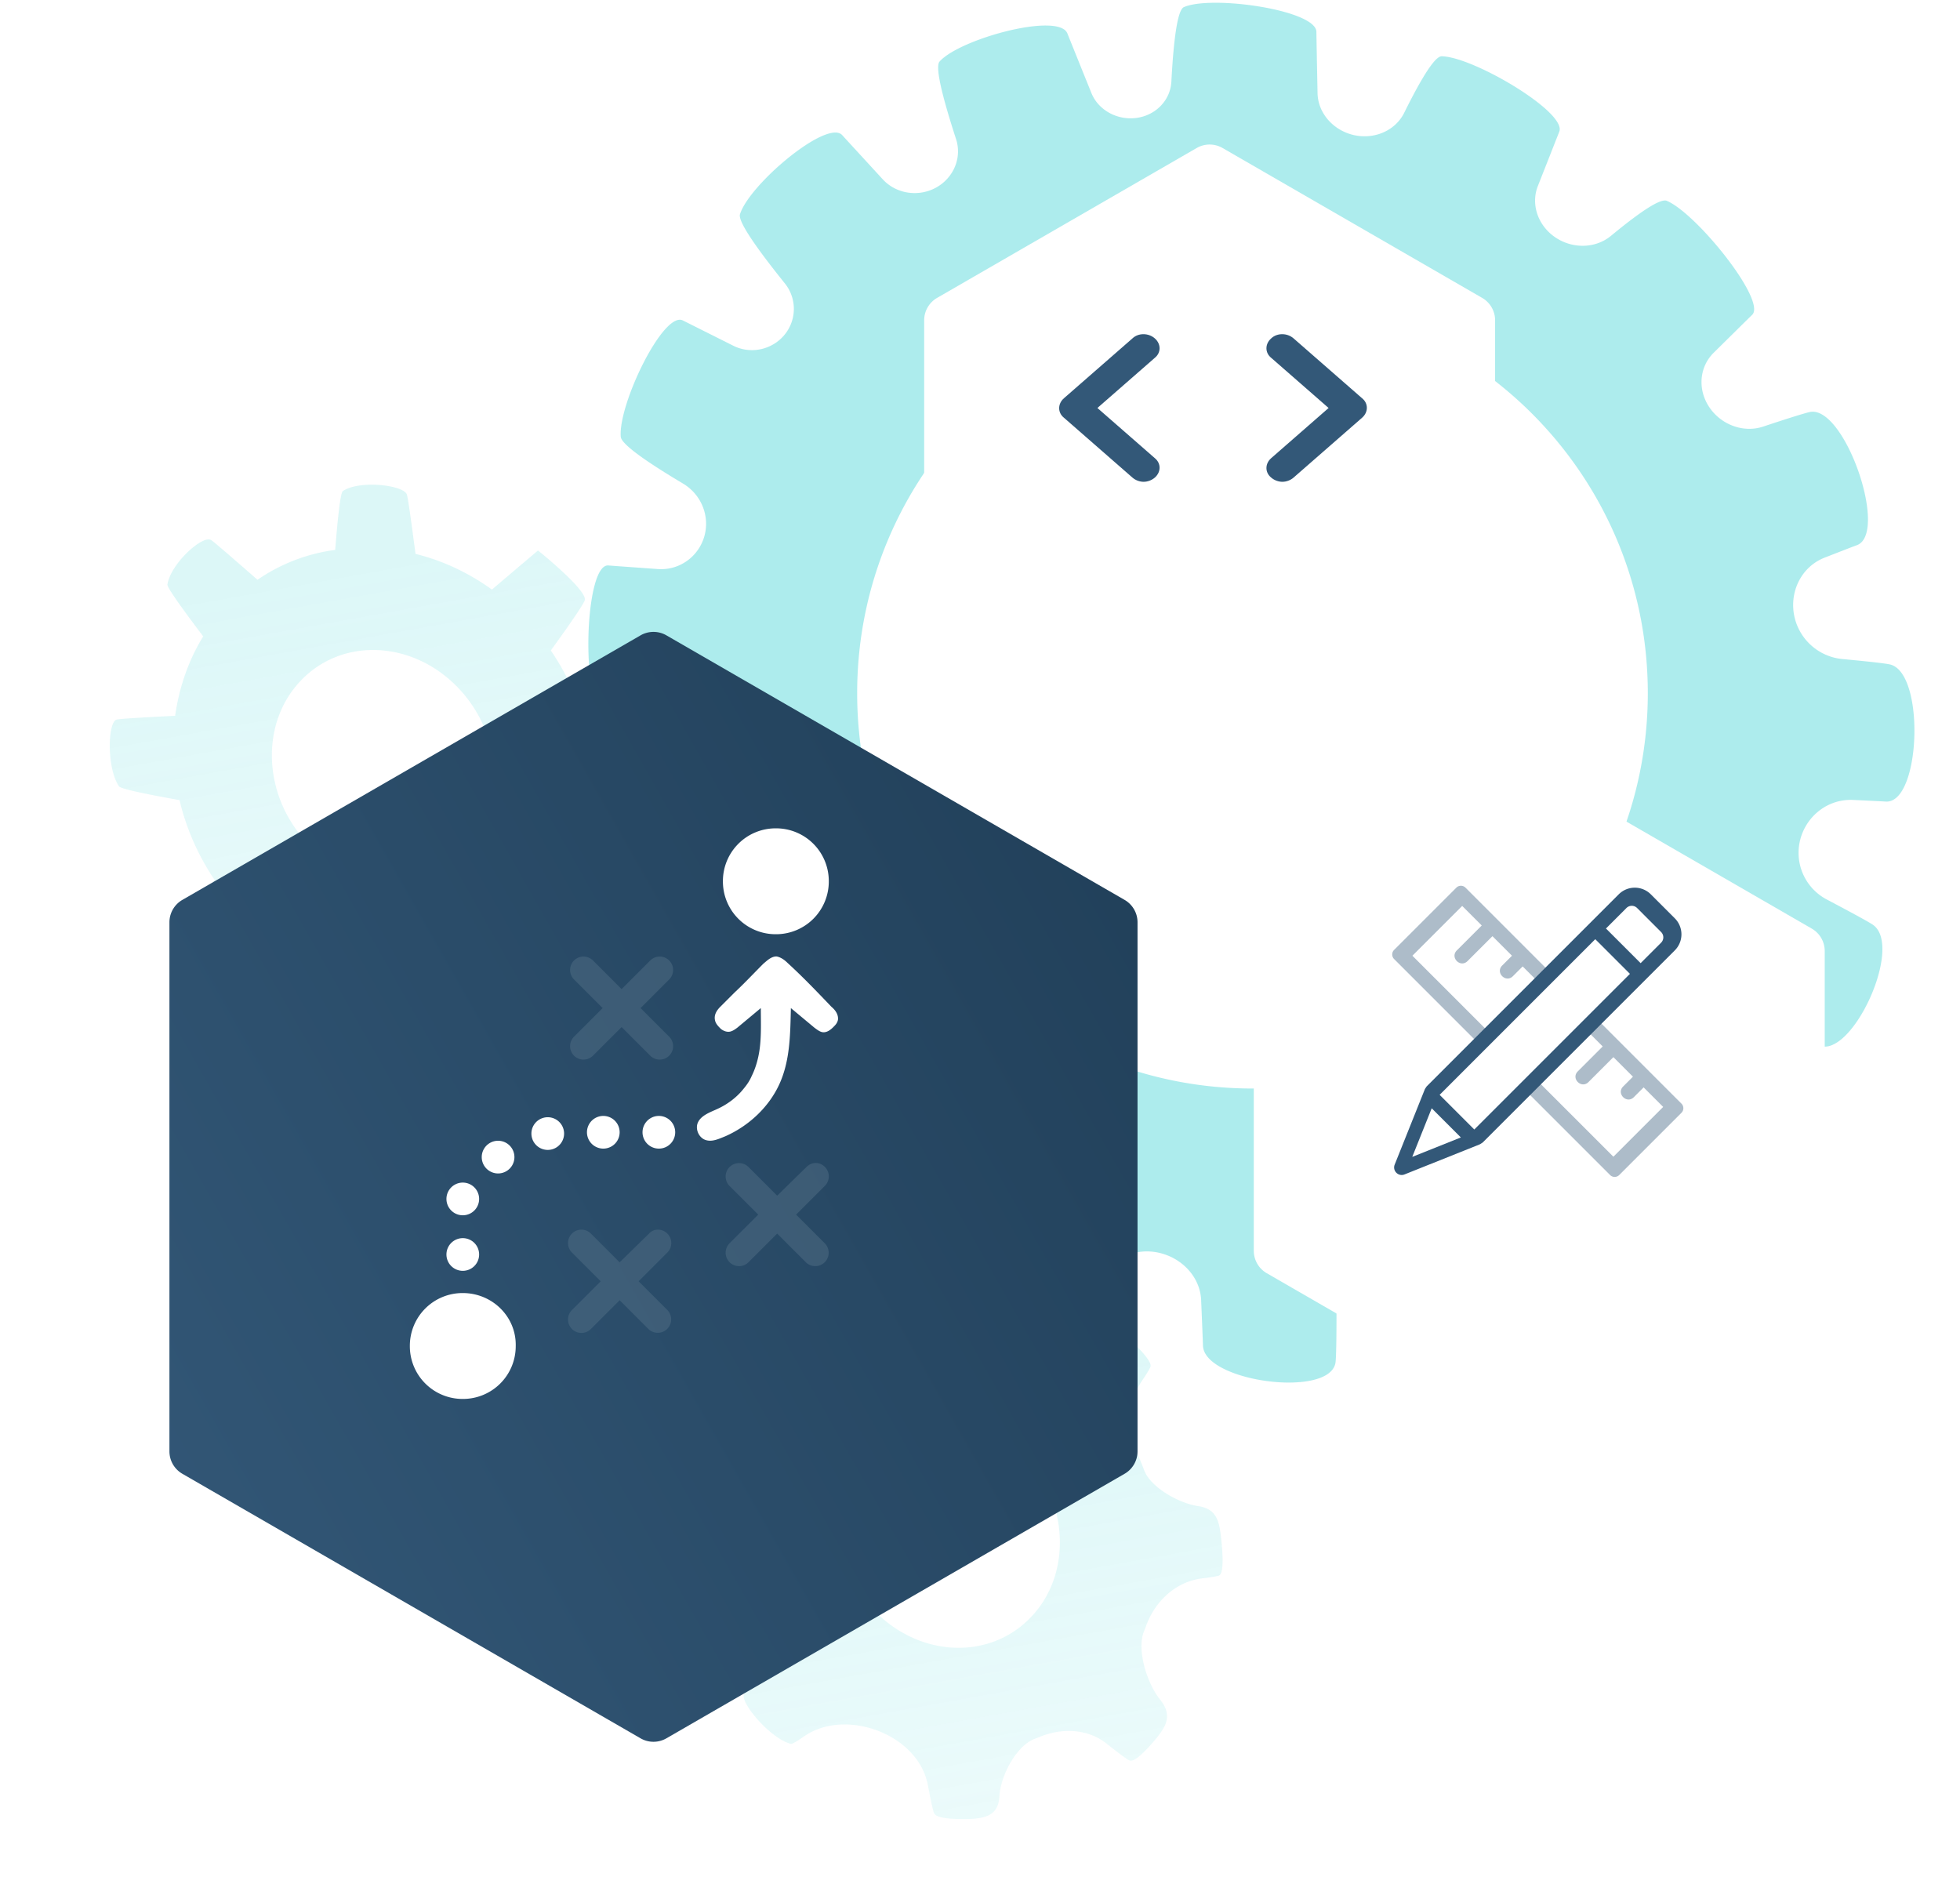<?xml version="1.0" encoding="utf-8"?>
<svg width="303" height="293" fill="none" xmlns="http://www.w3.org/2000/svg"><path opacity=".5" fill-rule="evenodd" clip-rule="evenodd" d="M147.8 21.508c-2.233-6.874-3.244-11.21-2.555-11.99C148.366 6 163.66 1.847 165.004 5.16c.158.397 1.494 3.712 3.716 9.215 1.085 2.686 4.021 4.233 6.928 3.86 2.981-.381 5.282-2.697 5.437-5.62.366-6.903.992-11.088 1.923-11.508 4.267-1.899 20.451.439 20.497 3.81.002.424.065 3.83.177 9.475.059 2.982 2.252 5.549 5.221 6.39 3.26.925 6.739-.443 8.183-3.36 2.739-5.535 4.758-8.719 5.769-8.719 4.794.022 19.403 8.635 18.196 11.65l-.7 1.777c-.565 1.437-1.452 3.693-2.613 6.636-1.078 2.736-.052 5.857 2.384 7.7 2.666 2.017 6.413 2.062 8.917-.006 4.602-3.799 7.674-5.827 8.638-5.414 4.605 1.94 15.446 15.435 13.196 17.62-.204.19-1.528 1.497-3.758 3.7l-2.191 2.162c-2.204 2.176-2.48 5.565-.796 8.24 1.77 2.812 5.296 4.22 8.44 3.177 4.188-1.39 6.811-2.203 7.39-2.283 5.367-.663 12.033 18.883 7.07 20.629-.415.145-1.937.737-4.396 1.694l-.54.21c-3.61 1.404-5.483 5.257-4.714 9.019a8.41 8.41 0 007.442 6.665c4.254.398 6.897.701 7.459.861 5.39 1.521 4.617 21.576-.779 21.168-.448-.027-2.193-.115-5.011-.249-4.128-.195-7.589 2.782-8.313 6.708a8.16 8.16 0 004.244 8.69c4.162 2.195 6.729 3.597 7.224 3.977 4.615 3.559-3.602 21.05-8.604 18.511-.454-.244-2.369-1.155-5.466-2.618-3.457-1.633-7.535-.355-9.557 2.716-1.778 2.7-1.598 6.273.613 8.768 3.433 3.873 5.535 6.321 5.896 6.88 3.114 4.968-11.171 17.306-15.03 13.055-.356-.407-1.962-2.089-4.559-4.789-2.579-2.681-6.754-3.023-9.839-1.08-2.903 1.828-4.274 5.365-3.045 8.587 1.783 4.679 2.845 7.605 2.977 8.232 1.119 5.67-17.134 10.892-19.26 5.547-.219-.552-1.24-2.948-2.899-6.804-1.321-3.071-4.759-4.767-8.106-4.311-3.496.476-6.152 3.256-6.152 6.698.001 4.727-.055 7.662-.164 8.258-.985 5.499-20.392 2.9-20.48-2.705-.016-.554-.114-3.02-.284-7.004-.145-3.405-2.72-6.281-6.119-7.215-3.809-1.047-7.858.629-9.332 4.126-1.564 3.711-2.571 5.991-2.874 6.445-3.019 4.505-20.619-5.646-18.617-10.648.211-.491 1.022-2.703 2.327-6.278 1.153-3.161-.102-6.706-2.906-8.791-3.17-2.357-7.622-2.321-10.411.301-2.761 2.596-4.506 4.172-4.953 4.461-4.513 2.811-17.686-13.224-13.932-16.878.331-.308 1.599-1.617 3.634-3.737 2.767-2.883 2.995-7.258.802-10.701-2.244-3.523-6.593-5.369-10.646-4.367-5.006 1.239-8.166 1.648-8.871.965-3.693-3.57-9.064-19.928-6.095-20.971.355-.125 2.98-1.063 7.359-2.633 3.176-1.139 4.891-4.443 4.245-7.72-.594-3.012-3.075-5.381-6.192-5.854-6.474-.982-10.426-1.991-10.905-2.984-2.212-4.63-1.404-21.34 1.843-21.086.37.032 3.096.23 7.647.556 3.601.258 6.687-2.249 7.339-5.672.559-2.93-.789-5.965-3.452-7.55-6.003-3.576-9.518-6.123-9.613-7.224-.406-5.01 6.593-19.511 9.608-17.98l1.778.89 6.006 3.011c2.963 1.487 6.524.46 8.3-2.19a6.276 6.276 0 00-.331-7.45c-4.665-5.807-7.262-9.643-6.927-10.686 1.458-4.64 13.503-14.768 15.811-12.22.201.23 1.581 1.732 3.905 4.261l2.348 2.557c2.191 2.386 5.819 2.787 8.527 1.123 2.503-1.538 3.722-4.528 2.812-7.33zm45.824 146.761c33.752 0 61.113-27.361 61.113-61.113 0-33.752-27.361-61.113-61.113-61.113-33.752 0-61.113 27.361-61.113 61.113 0 33.752 27.361 61.113 61.113 61.113z" fill="#5CDBDD"/><path d="M113.338 208.833c-.036.253.684 1.39 1.903 3.106 2.141 3.014 2.295 6.867 1.042 10.234-1.46 3.924-4.84 7.052-9.152 7.373-.936.069-1.526.131-1.673.183-1.332.402-1.535 7.389.379 10.289.124.198 1.128.493 2.74.853 3.986.891 7.105 3.826 8.698 7.502 1.652 3.81 1.655 8.264-.811 11.514-.849 1.12-1.376 1.852-1.453 2.044-.584 1.287 4.046 6.804 7.243 7.647.194.048.922-.376 2.03-1.147 3.428-2.383 8.138-2.337 12.076-.616 3.571 1.562 6.402 4.462 7.093 8.184.463 2.491.821 4.123.999 4.39.396.608 2.216.796 4.188.81 3.314.024 5.704-.308 5.86-3.518.148-3.053 2.554-7.798 5.468-8.884.278-.104.555-.212.831-.325 3.343-1.367 7.337-1.249 10.219 1.03 1.991 1.576 3.337 2.572 3.643 2.659.694.183 2.053-1.092 3.37-2.593 2.144-2.445 3.402-4.241 1.306-6.841-1.997-2.478-3.645-7.644-2.499-10.509.119-.297.234-.596.343-.897 1.38-3.777 4.55-6.816 8.666-7.327 1.505-.186 2.462-.348 2.658-.463.642-.419.56-2.914.312-5.342-.301-2.946-.624-4.936-3.643-5.374-2.882-.419-7.31-2.876-8.304-5.551a37.97 37.97 0 00-.886-2.175c-1.692-3.814-1.744-8.208.536-11.607.823-1.226 1.315-2.037 1.352-2.265.132-.815-1.673-2.723-3.514-4.428-2.083-1.931-3.727-3.221-5.836-1.433-2.027 1.718-6.575 3.069-8.992 1.771a34.482 34.482 0 00-2.077-1.027c-3.339-1.514-6.055-4.35-6.552-7.87-.265-1.876-.458-3.092-.552-3.327-.507-1.428-7.262-2.265-9.887-.522-.187.116-.386 1.146-.59 2.816-.451 3.677-3.269 6.504-6.795 7.849-3.583 1.367-7.887 1.216-10.842-1.318-1.201-1.029-1.979-1.675-2.17-1.783-1.305-.754-6.2 3.622-6.727 6.888zm45.005 16.035c6.96 7.32 7.386 18.641.911 25.244-6.436 6.622-17.315 6.055-24.26-1.303-6.96-7.32-7.385-18.642-.911-25.244 6.436-6.622 17.288-6.046 24.26 1.303z" fill="url(#paint0_linear)"/><path d="M25.88 90.359c-.064.449 2.262 3.695 5.534 8.018-2.293 3.723-3.724 7.93-4.339 12.276-4.986.245-8.674.46-9.075.601-1.331.403-1.535 7.39.38 10.289.252.403 4.13 1.203 9.376 2.144 1.01 4.299 2.836 8.508 5.43 12.349-3.133 3.985-5.465 7.001-5.632 7.42-.584 1.287 4.046 6.804 7.242 7.647.439.108 3.578-2.176 7.676-5.419 3.871 2.769 8.12 4.651 12.446 5.653.964 5.791 1.775 10.126 2.077 10.578.938 1.44 9.887.522 9.887.522s.233-4.539.51-10.733a28.594 28.594 0 0011.318-4.602c4.523 3.719 7.978 6.438 8.493 6.584 1.599.422 6.727-6.888 6.727-6.888s-2.895-3.603-6.842-8.475c2.251-3.676 3.678-7.816 4.29-12.095 5.325-.463 9.25-.925 9.67-1.171 1.304-.852-.38-10.289-.38-10.289s-4.165-.601-9.887-1.44a38.106 38.106 0 00-5.628-12.771c3.026-4.177 5.181-7.328 5.262-7.814.263-1.634-7.243-7.647-7.243-7.647s-2.983 2.523-7.123 6.044c-3.669-2.643-7.697-4.505-11.812-5.516-.667-5.042-1.174-8.764-1.345-9.196-.507-1.427-7.263-2.264-9.887-.522-.367.227-.775 3.943-1.188 9.103-4.31.565-8.377 2.126-12.013 4.617-3.925-3.438-6.804-5.933-7.197-6.155-1.304-.754-6.2 3.621-6.726 6.888zm45.006 16.034c6.96 7.32 7.385 18.642.91 25.244-6.436 6.622-17.315 6.055-24.26-1.303-6.96-7.319-7.385-18.641-.91-25.244 6.436-6.622 17.288-6.046 24.26 1.303z" fill="url(#paint1_linear)"/><g filter="url(#filter0_d)"><path d="M99.023 88.217a4 4 0 014 0l70.83 40.893c1.237.715 2 2.035 2 3.464v81.787c0 1.429-.763 2.75-2 3.465l-70.83 40.893a3.998 3.998 0 01-4 0l-70.83-40.893a4.002 4.002 0 01-2-3.465v-81.787a4 4 0 012-3.464l70.83-40.893z" fill="url(#paint2_linear)"/></g><path opacity=".481" fill-rule="evenodd" clip-rule="evenodd" d="M100.541 148.459l-4.446 4.445-4.445-4.445a2.072 2.072 0 00-2.93 2.93l4.445 4.446-4.446 4.445a2.072 2.072 0 002.93 2.93l4.446-4.445 4.446 4.445a2.072 2.072 0 002.93-2.93l-4.446-4.445 4.446-4.446a2.072 2.072 0 00-2.93-2.93zm-.202 42.234l-4.547 4.446-4.445-4.446a2.074 2.074 0 00-2.93 0 2.074 2.074 0 000 2.931l4.445 4.445-4.445 4.446a2.073 2.073 0 000 2.93 2.074 2.074 0 002.93 0l4.445-4.446 4.446 4.446a2.072 2.072 0 002.93-2.93l-4.446-4.446 4.446-4.445a2.073 2.073 0 000-2.931c-.808-.808-2.122-.808-2.829 0zm19.804-5.86l4.547-4.445c.808-.809 2.021-.809 2.829 0a2.074 2.074 0 010 2.93l-4.446 4.446 4.446 4.445a2.072 2.072 0 01-2.93 2.93l-4.446-4.445-4.446 4.445a2.072 2.072 0 01-2.93-2.93l4.446-4.445-4.446-4.446a2.072 2.072 0 012.93-2.93l4.446 4.445z" fill="#547188"/><path fill-rule="evenodd" clip-rule="evenodd" d="M111.757 136.233a8.15 8.15 0 018.184-8.184 8.15 8.15 0 018.184 8.184 8.15 8.15 0 01-8.184 8.185 8.15 8.15 0 01-8.184-8.185zm4.446 30.11c-.304.707-.708 1.313-1.213 1.919-1.111 1.415-2.627 2.526-4.244 3.234l-.354.158h-.001c-1.039.46-2.213.978-2.575 2.064-.303 1.011.303 2.223 1.314 2.526.898.27 1.796-.099 2.694-.469l.337-.137c3.637-1.616 6.77-4.547 8.386-8.184 1.52-3.42 1.611-7.197 1.701-10.911l.017-.708 3.637 3.031.072.053c.391.295.867.654 1.343.654.606 0 1.111-.404 1.515-.808.304-.303.607-.607.708-1.112.101-.808-.404-1.515-1.011-2.02v-.001c-2.223-2.324-4.446-4.647-6.769-6.769-.505-.505-1.112-.909-1.718-1.01-.715 0-1.273.474-1.811.934h-.001l-.209.177c-.509.509-1.006 1.018-1.5 1.523-.977.999-1.939 1.983-2.945 2.923l-2.223 2.223c-.607.606-1.011 1.313-.809 2.121.101.506.506.91.91 1.314.404.303.909.505 1.414.404.404-.101.708-.303 1.112-.606l3.637-3.031c0 .421.004.847.008 1.275v.001c.016 1.726.033 3.49-.21 5.19-.202 1.415-.606 2.829-1.212 4.042zm-44.66 33.545a8.15 8.15 0 00-8.184 8.184 8.15 8.15 0 008.184 8.184 8.15 8.15 0 008.184-8.184c.101-4.547-3.637-8.184-8.184-8.184zm0-3.436a2.526 2.526 0 100-5.052 2.526 2.526 0 000 5.052zm2.526-11.113a2.526 2.526 0 11-5.052 0 2.526 2.526 0 015.052 0zm2.93-3.941a2.526 2.526 0 100-5.052 2.526 2.526 0 000 5.052zm10.205-6.164a2.526 2.526 0 11-5.052 0 2.526 2.526 0 015.052 0zm6.062 2.325a2.526 2.526 0 100-5.052 2.526 2.526 0 000 5.052zm11.115-2.526a2.526 2.526 0 11-5.052 0 2.526 2.526 0 015.052 0z" fill="#fff"/><g filter="url(#filter1_d)"><path d="M184.999 12.88a4 4 0 014 0l40.131 23.17c1.237.714 2 2.034 2 3.463v46.339c0 1.429-.763 2.75-2 3.464l-40.131 23.169a3.998 3.998 0 01-4 0l-40.13-23.17a4 4 0 01-2-3.463V39.513a4 4 0 012-3.464l40.13-23.17z" fill="#fff"/></g><path d="M199.971 52.306c-.986-.861-2.547-.861-3.45 0-.986.861-.986 2.224 0 3.014l8.87 7.75-8.87 7.75c-.986.86-.986 2.224 0 3.013.493.43 1.15.646 1.725.646.575 0 1.232-.216 1.725-.646l10.595-9.257c.985-.86.985-2.224 0-3.013l-10.595-9.257zM178.521 52.306c-.985-.861-2.546-.861-3.449 0l-10.596 9.257c-.985.86-.985 2.224 0 3.013l10.596 9.257c.492.43 1.149.646 1.724.646s1.232-.216 1.725-.646c.986-.861.986-2.224 0-3.014l-8.87-7.75 8.87-7.75c.986-.789.986-2.152 0-3.013z" fill="#335878"/><g filter="url(#filter2_d)"><path d="M235.957 110.382a3.998 3.998 0 014 0l40.13 23.169a4 4 0 012 3.464v46.339a4 4 0 01-2 3.464l-40.13 23.169a3.998 3.998 0 01-4 0l-40.13-23.169a4 4 0 01-2.001-3.464v-46.339c0-1.429.763-2.749 2-3.464l40.131-23.169z" fill="#fff"/></g><path fill-rule="evenodd" clip-rule="evenodd" d="M215.518 146.84a1 1 0 000 1.414l33.388 33.388a1 1 0 001.414 0l9.621-9.621a1 1 0 000-1.414l-33.388-33.388a1 1 0 00-1.414 0l-9.621 9.621zm2.827.901l31.072 31.073 7.697-7.698-3.022-3.022-1.511 1.511c-1.102 1.102-2.755-.551-1.653-1.653l1.511-1.511-3.022-3.022-3.848 3.849c-1.102 1.102-2.755-.551-1.653-1.653l3.848-3.849-1.853-1.853-8.666-8.666-1.853-1.853-1.511 1.511c-1.102 1.102-2.755-.551-1.653-1.653l1.511-1.511-3.022-3.022-3.849 3.849c-1.102 1.102-2.754-.551-1.653-1.653l3.849-3.849-3.022-3.022-7.697 7.697z" fill="#ADBCC9"/><path d="M229.207 176.619l7.355-7.355 1.653-1.653 7.697-7.697 1.653-1.653 11.345-11.345a3.506 3.506 0 00-.001-4.96l-3.707-3.706a3.504 3.504 0 00-4.958 0l-11.345 11.345-1.653 1.653-7.697 7.697-1.653 1.653-7.355 7.355-.259.393-4.675 11.687c-.381.954.566 1.901 1.52 1.519l11.687-4.675.393-.258z" fill="#335878"/><path d="M251.975 150.545l-24.06 24.06-5.36-5.36 24.06-24.06 5.36 5.36zM221.329 171.325l4.506 4.506-7.51 3.004 3.004-7.51zM253.628 148.892l-5.36-5.36 3.164-3.163a1.165 1.165 0 011.651-.002l3.708 3.709a1.165 1.165 0 010 1.652l-3.163 3.164z" fill="#fff"/><defs><linearGradient id="paint0_linear" x1="211.501" y1="347.068" x2="184.911" y2="199.599" gradientUnits="userSpaceOnUse"><stop stop-color="#5CDBDD" stop-opacity=".03"/><stop offset="1" stop-color="#5CDBDD" stop-opacity=".21"/></linearGradient><linearGradient id="paint1_linear" x1="124.043" y1="228.594" x2="97.454" y2="81.124" gradientUnits="userSpaceOnUse"><stop stop-color="#5CDBDD" stop-opacity=".03"/><stop offset="1" stop-color="#5CDBDD" stop-opacity=".21"/></linearGradient><linearGradient id="paint2_linear" x1="187.429" y1="87.062" x2="-7.187" y2="197.381" gradientUnits="userSpaceOnUse"><stop stop-color="#1F3D56"/><stop offset="1" stop-color="#335878"/></linearGradient><filter id="filter0_d" x="6.193" y="77.681" width="189.659" height="211.574" filterUnits="userSpaceOnUse" color-interpolation-filters="sRGB"><feFlood flood-opacity="0" result="BackgroundImageFix"/><feColorMatrix in="SourceAlpha" values="0 0 0 0 0 0 0 0 0 0 0 0 0 0 0 0 0 0 127 0"/><feOffset dy="10"/><feGaussianBlur stdDeviation="10"/><feColorMatrix values="0 0 0 0 0.122 0 0 0 0 0.237 0 0 0 0 0.338 0 0 0 0.26 0"/><feBlend in2="BackgroundImageFix" result="effect1_dropShadow"/><feBlend in="SourceGraphic" in2="effect1_dropShadow" result="shape"/></filter><filter id="filter1_d" x="122.869" y="2.344" width="128.261" height="140.677" filterUnits="userSpaceOnUse" color-interpolation-filters="sRGB"><feFlood flood-opacity="0" result="BackgroundImageFix"/><feColorMatrix in="SourceAlpha" values="0 0 0 0 0 0 0 0 0 0 0 0 0 0 0 0 0 0 127 0"/><feOffset dy="10"/><feGaussianBlur stdDeviation="10"/><feColorMatrix values="0 0 0 0 0.122 0 0 0 0 0.237 0 0 0 0 0.338 0 0 0 0.12 0"/><feBlend in2="BackgroundImageFix" result="effect1_dropShadow"/><feBlend in="SourceGraphic" in2="effect1_dropShadow" result="shape"/></filter><filter id="filter2_d" x="173.826" y="99.846" width="128.261" height="140.677" filterUnits="userSpaceOnUse" color-interpolation-filters="sRGB"><feFlood flood-opacity="0" result="BackgroundImageFix"/><feColorMatrix in="SourceAlpha" values="0 0 0 0 0 0 0 0 0 0 0 0 0 0 0 0 0 0 127 0"/><feOffset dy="10"/><feGaussianBlur stdDeviation="10"/><feColorMatrix values="0 0 0 0 0.122 0 0 0 0 0.237 0 0 0 0 0.338 0 0 0 0.12 0"/><feBlend in2="BackgroundImageFix" result="effect1_dropShadow"/><feBlend in="SourceGraphic" in2="effect1_dropShadow" result="shape"/></filter></defs></svg>